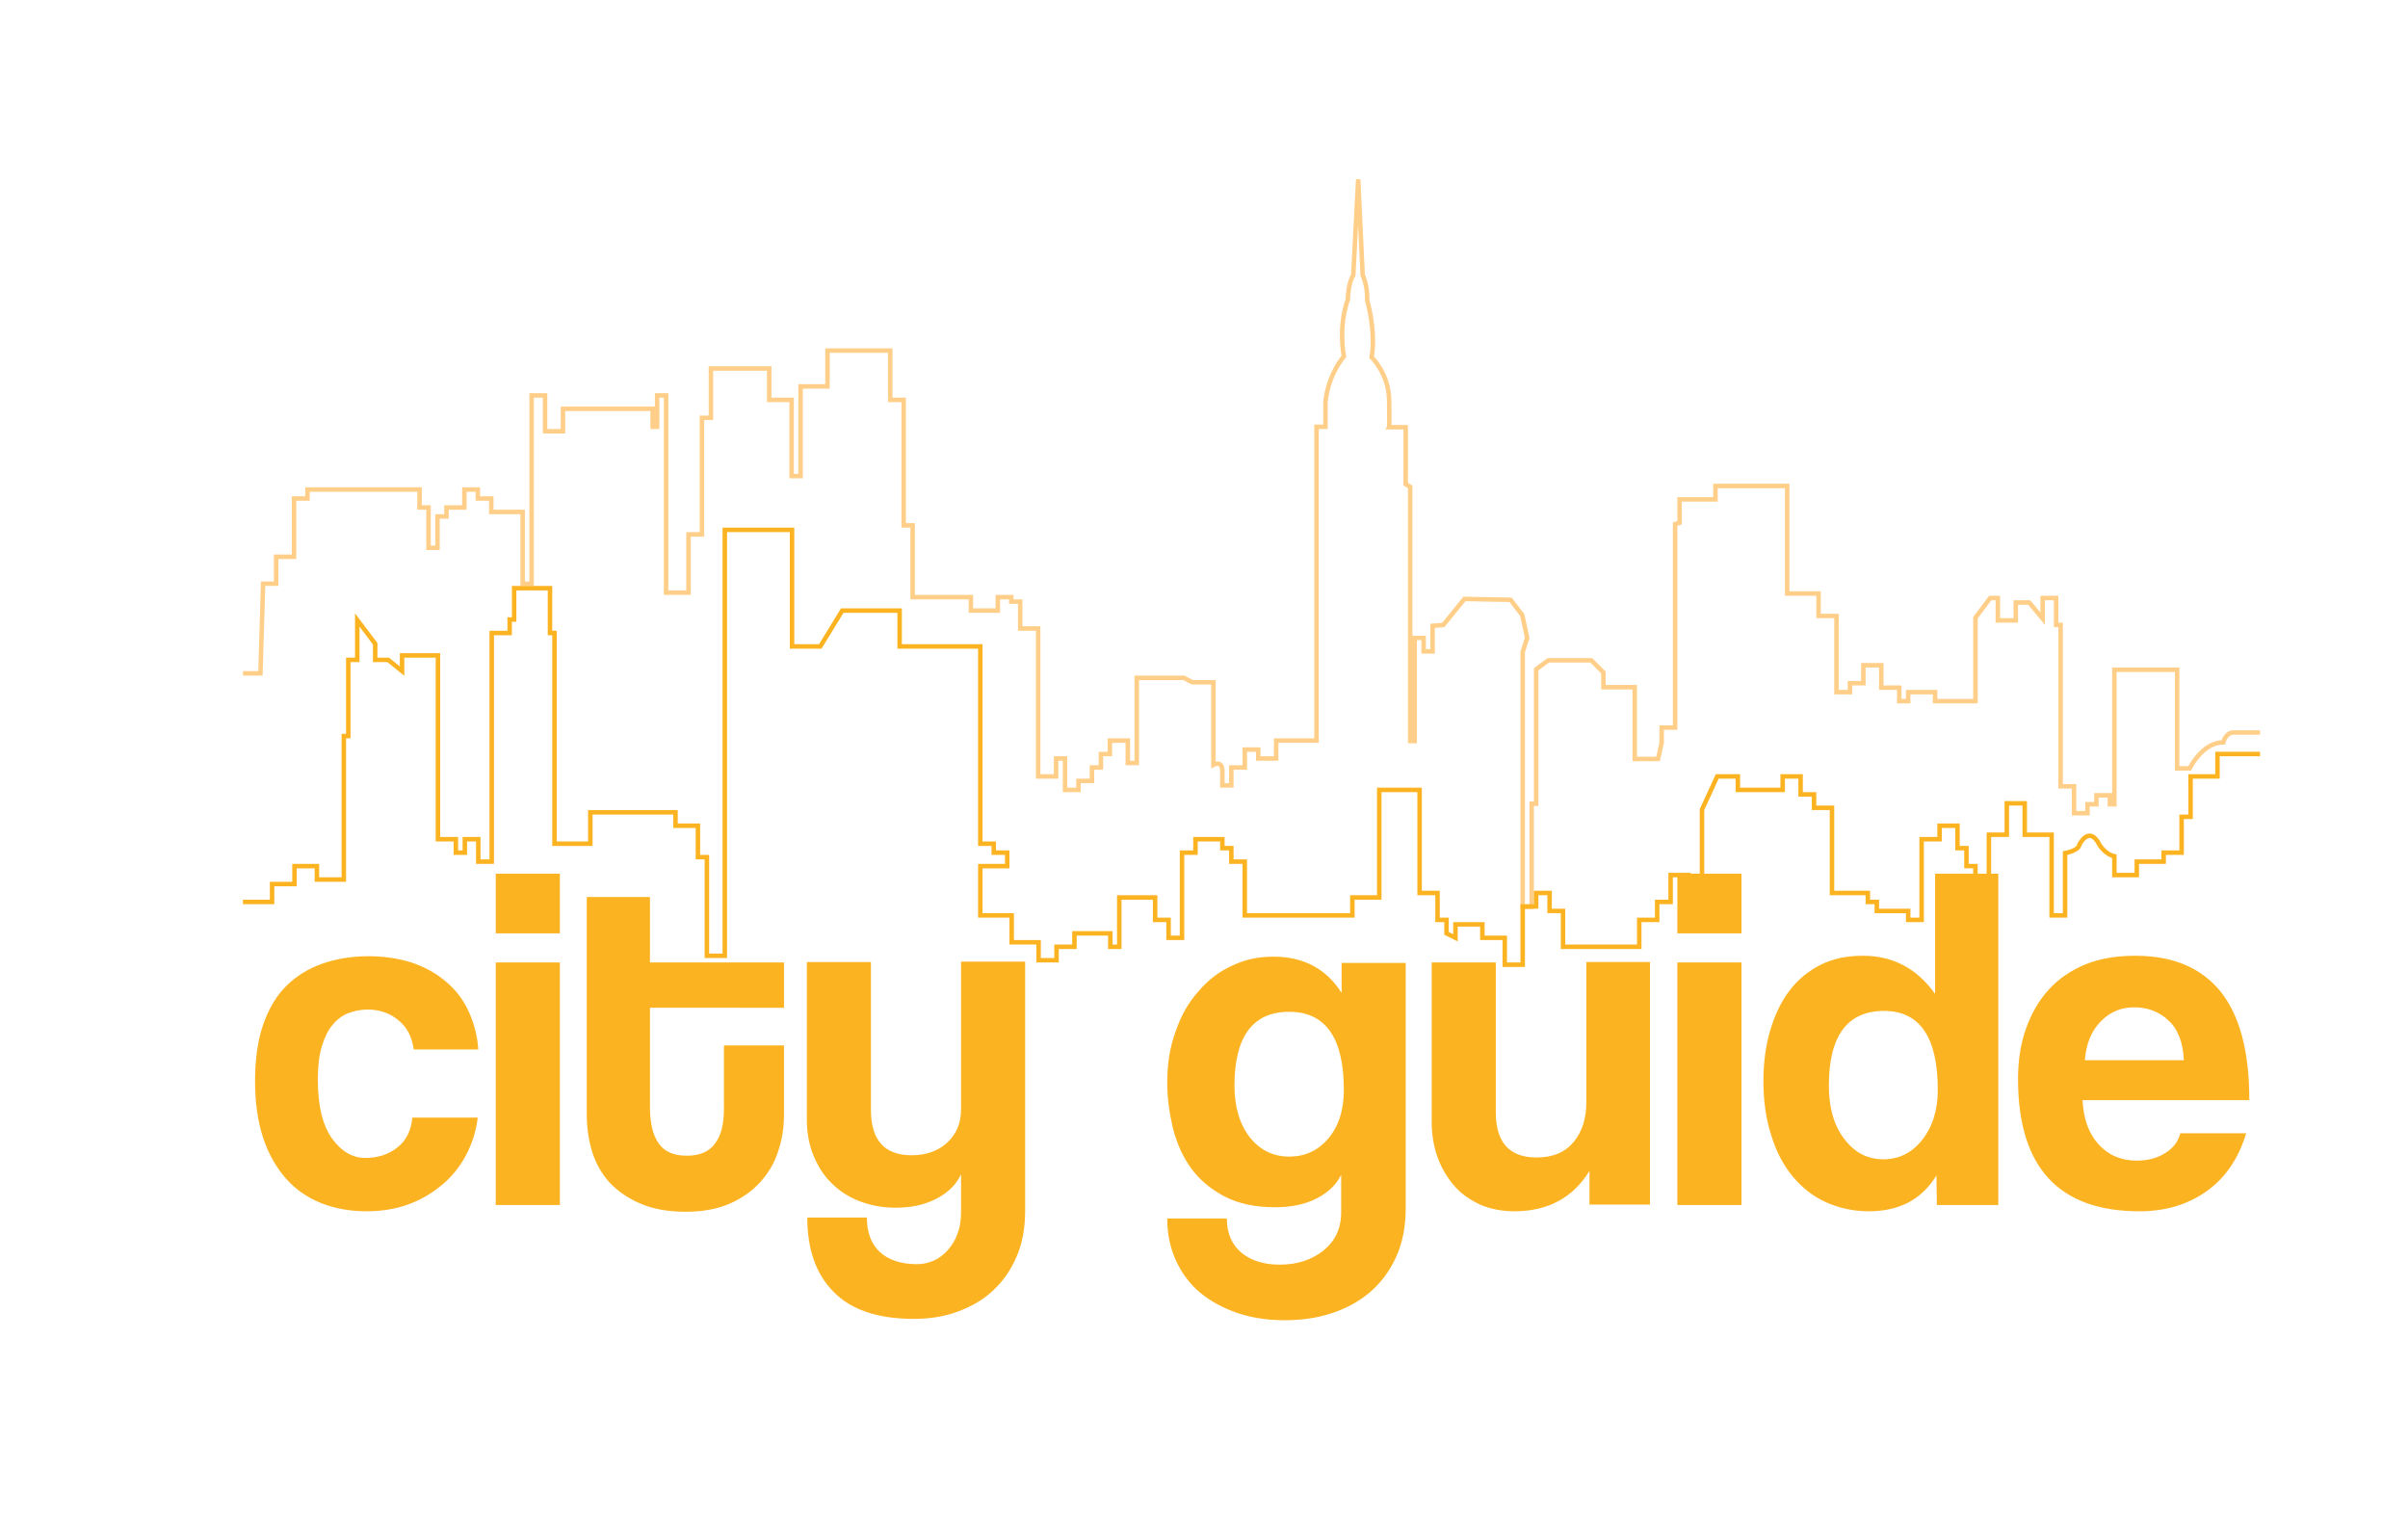 <svg id="图层_1" xmlns="http://www.w3.org/2000/svg" viewBox="0 0 537.2 339.5"><style>.st0{fill:#fcb322}.st1,.st2{fill:none;stroke:#ffce88}.st2{stroke:#fcb322}</style><path class="st0" d="M106.6 249.2c-.4 3.2-1.3 6-2.7 8.6-1.4 2.6-3.2 4.8-5.4 6.6-2.2 1.8-4.7 3.3-7.5 4.3s-5.9 1.5-9.2 1.5c-3.7 0-7-.6-10.1-1.8-3-1.2-5.7-3-7.9-5.5s-3.9-5.5-5.1-9.1c-1.2-3.6-1.8-7.9-1.8-12.7s.6-9 1.8-12.5 2.9-6.4 5.1-8.6c2.2-2.2 4.9-3.9 8-5 3.1-1.1 6.6-1.7 10.4-1.7 3.5 0 6.7.5 9.6 1.4 2.9 1 5.4 2.3 7.6 4.2 2.2 1.8 3.9 4 5.1 6.6 1.2 2.6 2 5.4 2.2 8.6H92.3c-.4-2.8-1.5-5-3.4-6.5-1.9-1.6-4.2-2.4-6.9-2.4-1.5 0-3 .3-4.3.8-1.3.5-2.5 1.4-3.5 2.6-1 1.2-1.8 2.8-2.4 4.8-.6 2-.9 4.5-.9 7.4 0 5.9 1.1 10.3 3.2 13.2 2.1 2.9 4.6 4.3 7.4 4.3 2.8 0 5.2-.8 7.1-2.3 2-1.5 3.1-3.8 3.4-6.7h14.6zm4-41v-13.3h14.3v13.3h-14.3zm0 60.6v-54.1h14.3v54.1h-14.3zm51-35.6h13.3v15.4c0 2.9-.4 5.6-1.3 8.2-.8 2.6-2.2 4.9-4 6.9-1.8 2-4.1 3.6-6.8 4.8-2.8 1.2-6 1.8-9.8 1.8-4 0-7.3-.6-10.1-1.8-2.8-1.2-5.1-2.8-6.9-4.7-1.8-2-3.1-4.3-3.9-6.9-.8-2.6-1.2-5.4-1.2-8.4v-48.4H145v14.6h29.9v10.1H145V247c0 3.4.6 6.1 1.9 8 1.3 1.9 3.4 2.8 6.3 2.8s5-.9 6.3-2.7c1.4-1.8 2-4.4 2-7.8v-14.1zm52.9 28.5c-1 2.4-2.9 4.3-5.6 5.7-2.7 1.4-5.7 2-9.1 2-2.9 0-5.5-.5-7.9-1.4-2.4-.9-4.5-2.2-6.3-4-1.8-1.7-3.1-3.8-4.1-6.2-1-2.4-1.5-5.1-1.5-8.1v-35.1h14.3v33c0 6.7 3 10.1 9.1 10.1 3.3 0 6-1 8-2.9s3-4.3 3-7.3v-33h14.3v55.6c0 3.8-.6 7.2-1.9 10.2-1.3 3-3 5.5-5.3 7.6-2.2 2.1-4.9 3.6-7.9 4.7s-6.3 1.6-9.7 1.6c-8 0-14-2-17.9-6-4-4-5.9-9.6-5.9-16.6h13.3c0 3.2.9 5.8 2.8 7.6 1.9 1.8 4.7 2.8 8.4 2.8 1.3 0 2.6-.3 3.7-.8 1.2-.5 2.2-1.3 3.1-2.3.9-1 1.7-2.2 2.2-3.7.6-1.5.8-3.1.8-4.8v-8.7zm84.9-.1c-1 2.4-2.9 4.3-5.6 5.7-2.7 1.4-5.8 2-9.3 2-4.5 0-8.2-.8-11.3-2.4-3-1.6-5.5-3.6-7.4-6.2-1.9-2.6-3.2-5.5-4.1-8.9-.8-3.4-1.3-6.8-1.3-10.3 0-4.2.6-8 1.9-11.5 1.2-3.5 2.9-6.5 5.1-8.9 2.1-2.5 4.6-4.4 7.5-5.7 2.9-1.4 5.9-2 9.2-2 6.7 0 11.8 2.7 15.2 8.1v-6.7h14.3v54.7c0 4.1-.7 7.7-2.1 10.8-1.4 3.1-3.3 5.7-5.7 7.8s-5.3 3.7-8.6 4.8c-3.3 1.1-6.8 1.6-10.6 1.6-3.7 0-7.2-.5-10.5-1.6-3.2-1.1-6-2.6-8.3-4.5-2.3-1.9-4.1-4.3-5.4-7.1-1.3-2.8-2-5.9-2-9.5h13.3c0 3.3 1.1 5.8 3.2 7.6 2.2 1.8 5 2.7 8.6 2.7 3.8 0 7-1 9.7-3.1 2.6-2.1 4-4.9 4-8.5v-8.9zm-11.8-3.6c3.5 0 6.4-1.3 8.7-4 2.3-2.7 3.5-6.3 3.5-10.9 0-11.6-4.1-17.4-12.2-17.4s-12.2 5.5-12.2 16.5c0 4.8 1.2 8.7 3.5 11.6 2.3 2.8 5.2 4.2 8.7 4.2zm67 10.8v-7.6c-3.7 6-9.3 9-16.8 9-2.7 0-5.2-.5-7.4-1.4-2.2-1-4.2-2.3-5.8-4.1-1.6-1.8-2.9-3.9-3.8-6.3-.9-2.4-1.4-5.1-1.4-8.1v-35.6h14.3v33.4c0 6.7 3 10.1 9.1 10.1 3.7 0 6.4-1.2 8.3-3.5 1.9-2.3 2.8-5.3 2.8-8.9v-31.2h14.2v54.1h-13.5zm19.6-60.6v-13.3h14.3v13.3h-14.3zm0 60.6v-54.1h14.3v54.1h-14.3zm57.9 0l-.1-6.6c-3.3 5.4-8.3 8-15.1 8-3.4 0-6.6-.7-9.5-2-2.9-1.3-5.3-3.2-7.4-5.7-2.1-2.5-3.7-5.5-4.8-9.1-1.2-3.6-1.8-7.7-1.8-12.2 0-4.1.5-7.9 1.5-11.3s2.4-6.4 4.3-8.9 4.2-4.4 7-5.8c2.8-1.4 5.9-2 9.4-2 6.7 0 12 2.8 16.1 8.5v-26.8h14.1v73.9h-13.7zm-11.9-10.2c3.4 0 6.3-1.4 8.6-4.3s3.5-6.6 3.5-11.2c0-11.7-4-17.6-12-17.6-8.2 0-12.3 5.6-12.3 16.7 0 4.8 1.1 8.8 3.4 11.8 2.3 3.1 5.2 4.6 8.8 4.6zm44.4-13.1c.2 4.1 1.4 7.4 3.6 9.8 2.2 2.4 5 3.6 8.5 3.6 2.3 0 4.4-.5 6.2-1.6 1.8-1.1 3-2.5 3.5-4.5h14.7c-1.7 5.6-4.6 9.9-8.8 12.9-4.2 3-9.2 4.5-15 4.5-18 0-27.1-9.8-27.1-29.5 0-4.2.6-8 1.8-11.3 1.2-3.4 2.9-6.3 5.1-8.7 2.2-2.4 5-4.3 8.2-5.6 3.2-1.3 6.9-1.9 11.1-1.9 8.4 0 14.7 2.7 19 8 4.3 5.4 6.4 13.4 6.4 24.2h-37.2zm22.6-9c-.1-2-.4-3.7-1-5.2s-1.4-2.8-2.5-3.7c-1-1-2.2-1.7-3.5-2.2-1.3-.5-2.7-.7-4.1-.7-2.9 0-5.3 1-7.4 3.1s-3.3 5-3.6 8.7h22.1z"/><path class="st1" d="M54.2 150.2h3.9l.6-20h2.9v-6h4v-13h3v-2h25v4h2v9h2v-7h2v-2h4v-4h3v2h3v3h7v16h2v-42h3v8h4v-5h20v4h1v-7h2v44h5v-13h3v-26h2v-11h13v7h5v17h2v-20h6v-8h14v11h3v28h2v16h13v3h6v-3h3v1h2v6h4v33h4v-4h2v7h3v-2h3v-3h2v-3h2v-3h4v5h2v-19h10.5l1.9 1h4.7v18.4s2-1.1 2 1.4v3.2h2v-4h3v-4h3v2h4v-4h9v-70h2v-5.5s.3-5.5 4.1-10.2c0 0-1.3-6.7.9-12.7 0 0 0-3.5 1.2-5.4L303 40l1 21.4s1.1 2.1 1 5.6c0 0 2 6.7 1 12.7 0 0 3.8 3.6 3.9 9.5.1 5.9 0 6.1 0 6.1h3.7V108l1 .6v56.7h1v-23h2v3h2v-5.7l2.4-.2 4.7-5.8 10.3.2 2.6 3.4 1.1 5.1-1 3.1v56.9h2v-23h1v-30l2.7-2h9.6l2.7 2.7v3.3h7v16h5.2l.8-3.6v-3.4h3v-45.4l1-.3v-5.2h8v-3h16v24h7v5h4v17h3v-2h3v-4h4v5h4v3h2v-2h6v2h9v-18.6l3.3-4.4h1.7v5h4v-4h3l3 3.6v-4.6h3v6h1v36h3v6h3v-2h2v-2h3v2h1v-30h14v22h2.8s2.8-5.8 7.5-5.8c0 0 .5-2.2 2.3-2.2h5.9"/><path class="st2" d="M54.2 201.2h6.5v-4h5v-4h5v3h6v-32h1v-17h2v-8.9l4 5.3v3.6h2.9l3.1 2.5v-3.5h8v41h4v3h2v-3h3v5h3v-51h4v-3h1v-7h8v10h1v47h8v-7h19v3h5v7h2v22h4v-95h15v26h6.3l4.9-8h12.8v8h18v44h3v2h3v3h-6v11h7v6h6v4h4v-3h4v-3h8v3h2v-11h8v5h3v4h3v-19h3v-3h6v2h2v3h3v12h24v-4h6v-24h9v23h4v6h2v3l2 1v-3h6v3h5v6h4v-13h3v-3h3v4h3v8h17v-6h4v-4h3v-6h4v6h3v-20.6l3.4-7.4h4.6v3h10v-3h4v4h3v3h4v19h8v2h2v2h7v2h3v-18h4v-3h4v5h2v4h2v7h3v-14h4v-7h4v7h6v18h3v-13.9s3-.5 3.2-1.9c0 0 2.2-4.5 4.5.1 0 0 1.3 2.1 3.3 2.5v4.2h5v-3h6v-2h4v-8h2v-9h6v-5h9.5"/></svg>